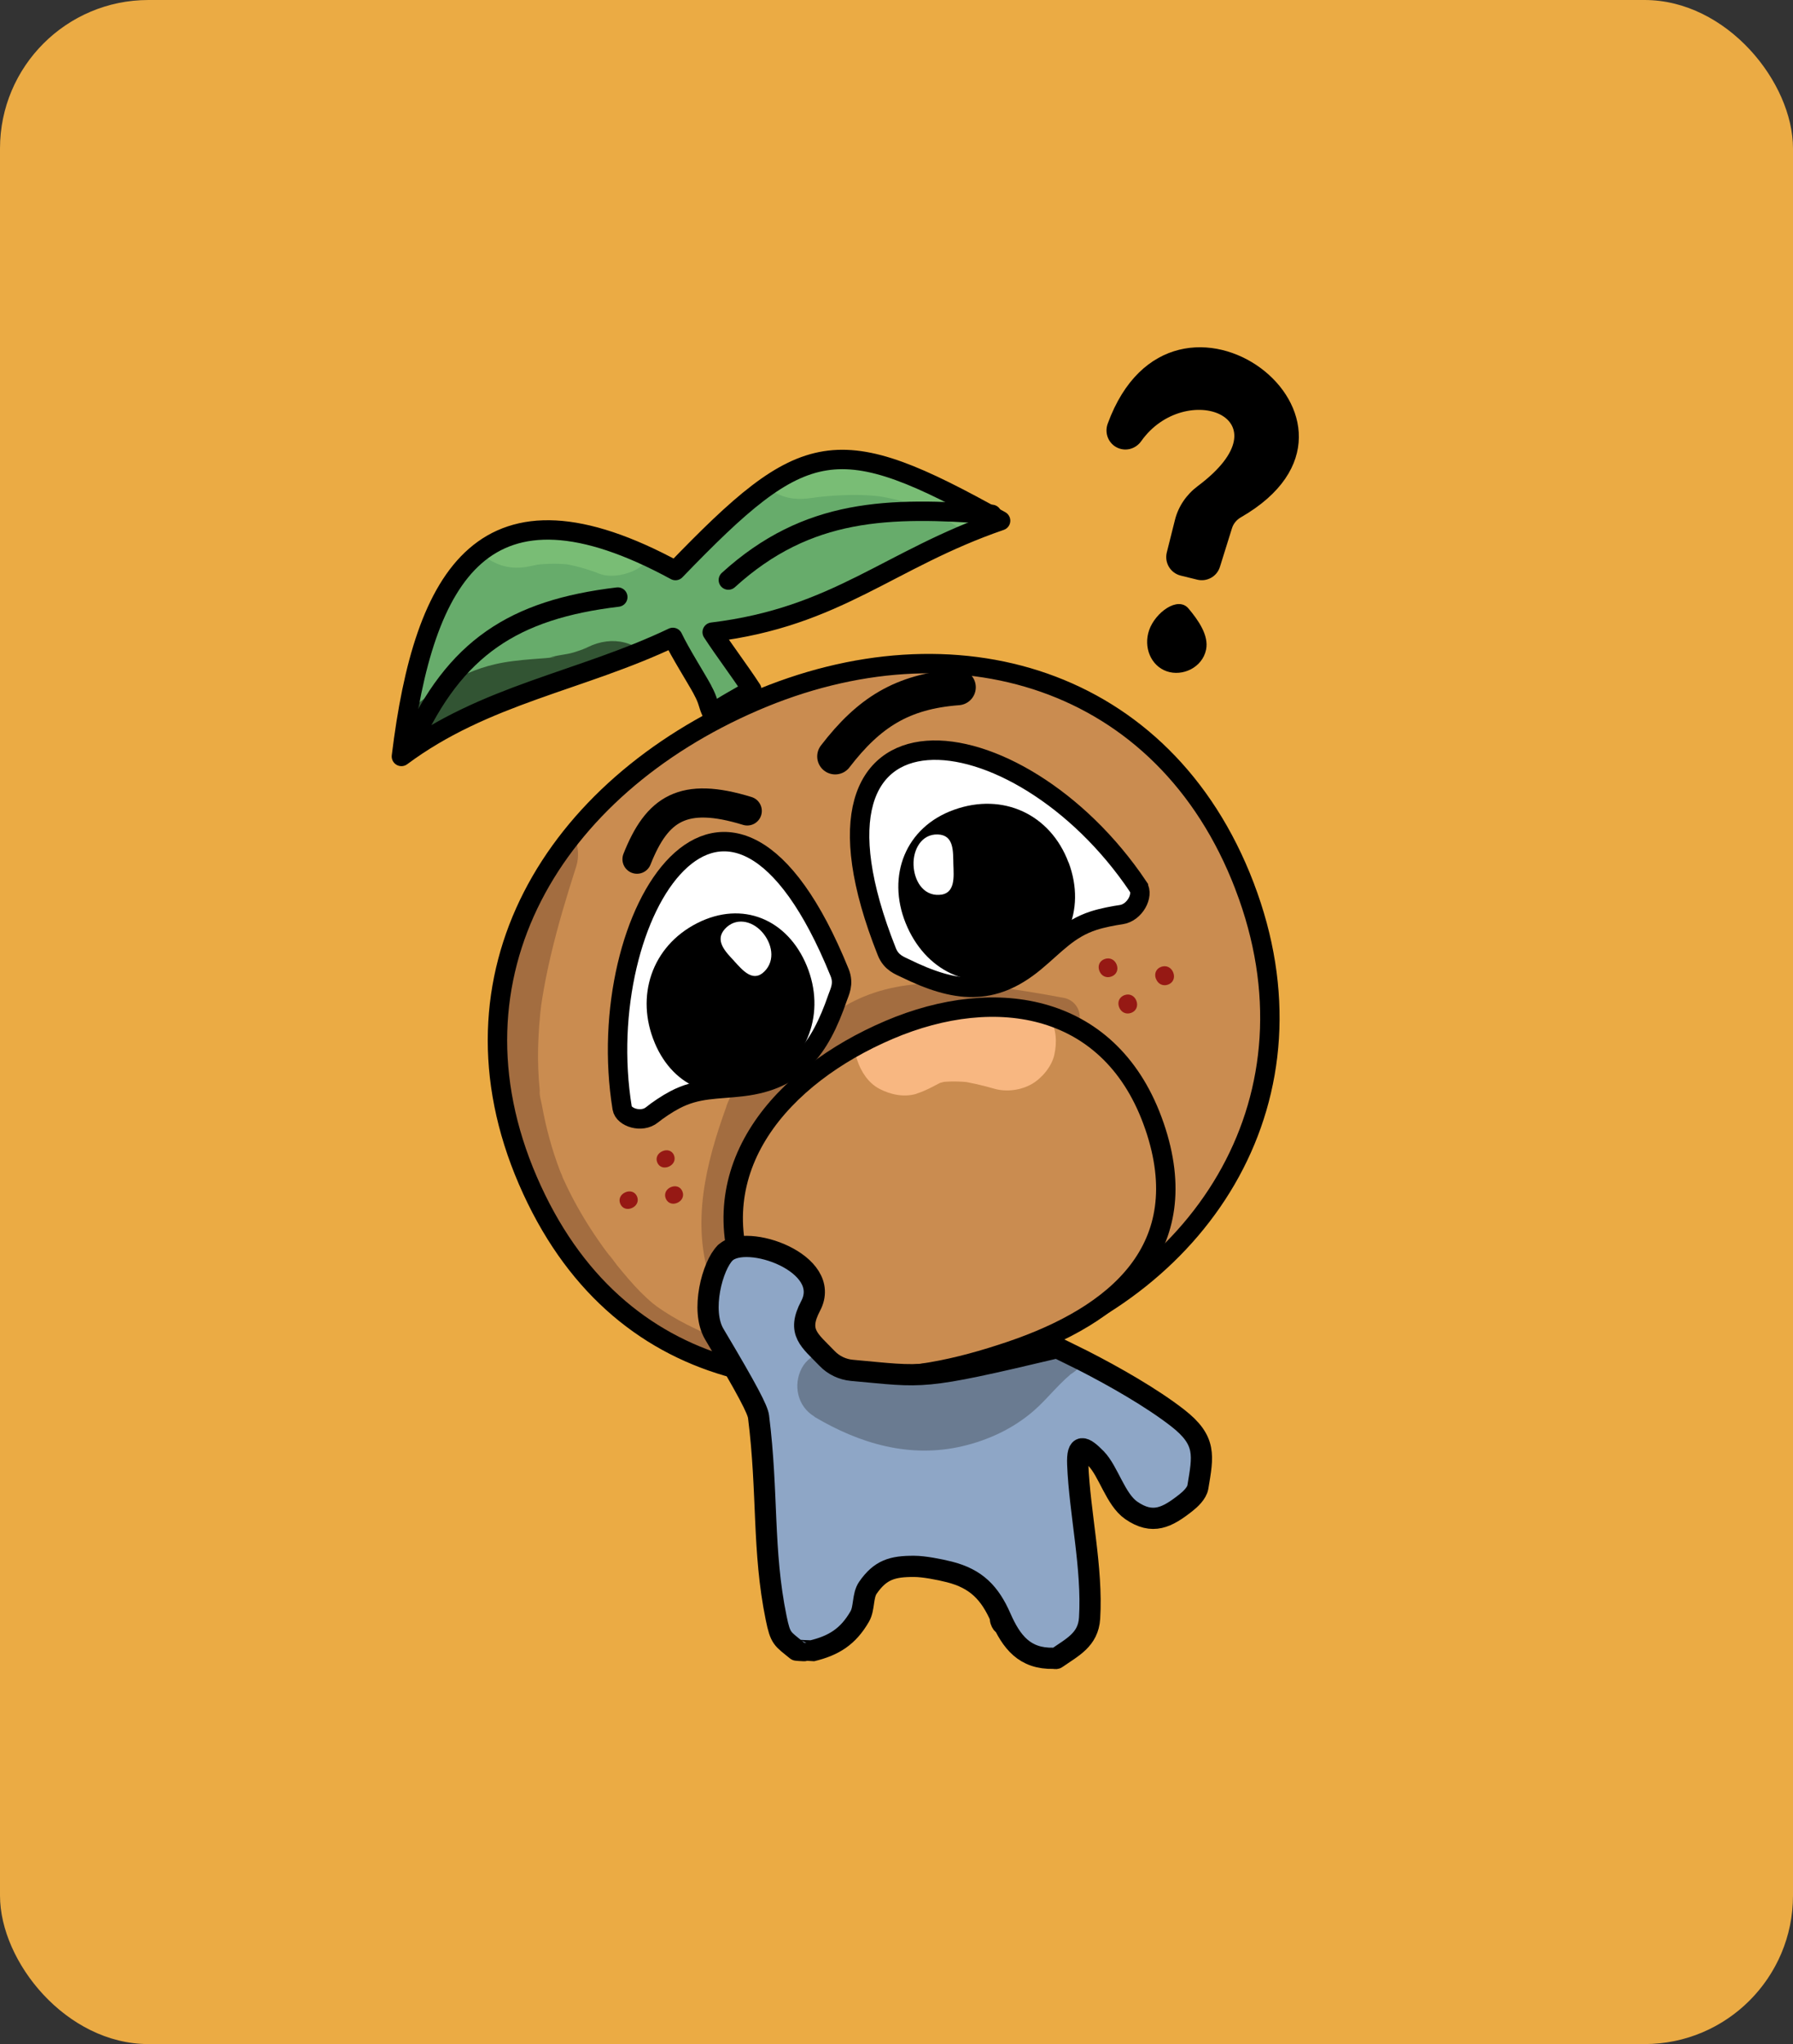 <?xml version="1.0" encoding="UTF-8"?>
<svg id="Layer_2" data-name="Layer 2" xmlns="http://www.w3.org/2000/svg" xmlns:xlink="http://www.w3.org/1999/xlink" viewBox="0 0 249.42 284.25">
  <rect x="0" y="0" width="249.42" height="284.25" fill="#333333" stroke="none"/>
  <defs>
    <style>
      .cls-1 {
        fill: #325433;
      }

      .cls-2 {
        stroke-width: 5px;
      }

      .cls-2, .cls-3, .cls-4, .cls-5, .cls-6, .cls-7 {
        stroke: #000;
      }

      .cls-2, .cls-3, .cls-4, .cls-5, .cls-8, .cls-9 {
        stroke-miterlimit: 10;
      }

      .cls-2, .cls-3, .cls-10, .cls-5, .cls-6, .cls-9, .cls-7 {
        fill: none;
      }

      .cls-2, .cls-3, .cls-6, .cls-9, .cls-7 {
        stroke-linecap: round;
      }

      .cls-3 {
        stroke-width: 4.05px;
      }

      .cls-11 {
        fill: #961914;
      }

      .cls-4, .cls-12 {
        fill: #fff;
      }

      .cls-4, .cls-5, .cls-8, .cls-7 {
        stroke-width: 2.7px;
      }

      .cls-13 {
        fill: #ebab44;
      }

      .cls-14 {
        clip-path: url(#clippath-1);
      }

      .cls-15, .cls-8 {
        fill: #ca8c50;
      }

      .cls-16 {
        fill: #79bd75;
      }

      .cls-17 {
        clip-path: url(#clippath-3);
      }

      .cls-18 {
        fill: #f8b781;
      }

      .cls-19 {
        fill: #67ac6b;
      }

      .cls-6 {
        stroke-width: 2.95px;
      }

      .cls-6, .cls-7 {
        stroke-linejoin: round;
      }

      .cls-20 {
        clip-path: url(#clippath-2);
      }

      .cls-8 {
        isolation: isolate;
        opacity: .28;
        stroke: #1d1d1b;
      }

      .cls-21 {
        fill: #6a7b91;
      }

      .cls-9 {
        stroke: #a36d40;
        stroke-width: 5.4px;
      }

      .cls-22 {
        fill: #a36d40;
      }

      .cls-23 {
        fill: #8ea6c6;
      }

      .cls-24 {
        clip-path: url(#clippath);
      }
    </style>
    <clipPath id="clippath">
      <path class="cls-10" d="M173.13,123.24c11.18,29.2-5.48,55.35-32.9,64.41-27.42,9.06-54.46,5.07-66.8-23.49-12.34-28.56,3.58-54.55,31.43-66.59,27.85-12.04,57.1-3.53,68.27,25.66h0Z"/>
    </clipPath>
    <clipPath id="clippath-1">
      <path class="cls-10" d="M97.72,95.91c-.96-1.76-3.1-5.11-4.12-7.27-12.85,6.13-26.12,7.89-37.76,16.55,3.1-25.47,11.62-40.25,38.12-25.85,18.05-18.71,22.41-19.67,45.23-6.93-15.58,5.36-22.71,13.39-40.12,15.5,1.77,2.71,3.74,5.27,5.51,7.98-1.83,1.14-3.76,2.07-5.5,3.36-.72-1.45-.41-1.58-1.37-3.34h0Z"/>
    </clipPath>
    <clipPath id="clippath-2">
      <path class="cls-10" d="M160.59,156.58c5.85,17.06-5.34,26.32-19.98,31.28-14.64,4.96-30.17,6.78-36.72-9.28-6.55-16.07,4.83-28.98,19.78-35.36s31.07-3.7,36.92,13.37h0Z"/>
    </clipPath>
    <clipPath id="clippath-3">
      <path class="cls-10" d="M100.89,174.22c-1.78,1.72-3.48,8.04-1.52,11.32,4.69,7.87,6.03,10.5,6.15,11.47,1.34,10.63.52,18.57,2.45,27.99.6,2.93.85,2.84,2.84,4.47.03.03,2.05.12,2.09.11,3.08-.73,5.08-1.99,6.69-4.78.68-1.17.37-2.9,1.15-4.02,1.72-2.47,3.38-2.98,6.44-2.96,1.32,0,3.5.42,4.88.77,3.75.95,5.64,2.93,7.14,6.35.76,1.73-.23.44,0,0,1.5,3.42,3.34,5.76,7.34,5.66.1,0,.34.07.42,0,2.2-1.54,4.42-2.56,4.61-5.58.43-6.93-1.38-14.64-1.65-21.37-.12-2.99.85-2.56,2.56-.81s2.7,5.68,4.88,7.19c2.98,2.06,5.01.99,7.62-1.07.59-.46,1.51-1.32,1.65-2.16.73-4.38,1.23-6.47-2.8-9.61-3.62-2.82-8.86-5.8-13.17-8-.64-.33-3-1.47-3.61-1.78-19.25,4.57-18.35,4.06-28.54,3.15-1.31-.12-2.54-.7-3.45-1.65-2.43-2.53-4.25-3.61-2.3-7.3,3.15-5.95-8.97-10.22-11.88-7.38v-.02Z"/>
    </clipPath>
  </defs>
  <g id="Layer_1-2" data-name="Layer 1">
    <rect class="cls-13" y="0" width="249.42" height="284.25" rx="20.65" ry="20.65"/>
    <g>
      <g>
        <path class="cls-15" d="M173.13,123.24c11.18,29.2-5.48,55.35-32.9,64.41-27.42,9.06-54.46,5.07-66.8-23.49-12.34-28.56,3.58-54.55,31.43-66.59,27.85-12.04,57.1-3.53,68.27,25.66h0Z"/>
        <g class="cls-24">
          <g>
            <path class="cls-22" d="M67.12,116.96c-2.6,8.1-4.79,16.3-5.55,24.81-.69,7.7.23,15.67,2.72,23s6.05,13.11,10.55,18.9c2.03,2.61,4.14,5.24,6.71,7.36,2.86,2.36,5.92,4.33,9.31,5.84,4.42,1.97,8.78,3.49,13.58,4.13s9.14.54,13.73.57c3.53.02,6.91-3.12,6.75-6.75s-2.97-6.73-6.75-6.75-7.35.07-11.02-.25c-.11,0-1.34-.06-1.36-.14l.89.12c-.3-.04-.6-.09-.9-.14-.9-.15-1.8-.34-2.69-.57-1.65-.43-3.26-1.03-4.85-1.65-.37-.14-.73-.32-1.1-.45,1.88.66.6.25.17.05-.59-.27-1.18-.55-1.75-.84-1.49-.76-2.93-1.62-4.29-2.59-.15-.11-1.22-.86-.25-.17s-.08-.08-.23-.21c-.61-.51-1.19-1.06-1.75-1.62-1.13-1.15-2.17-2.4-3.19-3.64-.35-.43-1.88-2.61-.65-.78-.43-.64-.93-1.23-1.37-1.86-.88-1.23-1.72-2.49-2.5-3.78-.74-1.22-1.44-2.47-2.08-3.75-.31-.61-.6-1.23-.88-1.85-.2-.43-.61-1.69.08.24-.17-.47-.38-.93-.56-1.4-1.12-2.93-1.94-5.98-2.5-9.06-.12-.66-.38-1.46-.34-2.12l.12.84c-.04-.32-.07-.63-.1-.95-.05-.48-.08-.95-.12-1.43-.13-1.9-.14-3.8-.05-5.7.05-1.11.13-2.21.24-3.31.05-.47.11-.94.16-1.42.1-.76.08-.63-.05.38.05-.31.09-.63.14-.94.32-2.04.73-4.07,1.2-6.09.98-4.2,2.23-8.34,3.55-12.45,1.08-3.36-1.26-7.52-4.72-8.3-3.69-.84-7.15,1.11-8.3,4.72h0Z"/>
            <path class="cls-22" d="M101.07,153.81c-2.86,7.89-5.03,16.4-2.11,24.65,1.35,3.81,3.38,7.1,6.12,10.07,2.18,2.37,4.75,4.33,7.27,6.31,1.47,1.15,2.82,1.98,4.77,1.98,1.66,0,3.63-.74,4.77-1.98,2.23-2.43,2.97-7.22,0-9.55-2.29-1.79-4.61-3.58-6.65-5.66-.5-.51-.98-1.04-1.44-1.59-.7-.84-.01.09.28.39-.24-.24-.43-.59-.62-.88-.4-.6-.78-1.23-1.11-1.87-.17-.33-.31-.68-.48-1.01.9,1.67.3.71.11.19-.28-.8-.51-1.61-.69-2.44-.08-.38-.14-.76-.22-1.14-.08-.52-.05-.3.09.67-.02-.22-.04-.45-.06-.67-.06-.8-.08-1.61-.05-2.42.02-.43.04-.87.08-1.3.03-.29.06-.57.09-.86l-.12.94c.17-.16.18-1,.23-1.28.09-.43.18-.85.28-1.28.21-.86.45-1.71.7-2.55.53-1.73,1.14-3.44,1.76-5.15,1.21-3.33-1.35-7.54-4.72-8.3-3.8-.87-7.01,1.15-8.3,4.72h.02Z"/>
          </g>
        </g>
        <path class="cls-5" d="M173.13,123.24c11.18,29.2-5.48,55.35-32.9,64.41-27.42,9.06-54.46,5.07-66.8-23.49-12.34-28.56,3.58-54.55,31.43-66.59,27.85-12.04,57.1-3.53,68.27,25.66h0Z"/>
      </g>
      <path class="cls-9" d="M101.93,162.53c14.37-22.59,18.69-26.14,45.57-21.11"/>
      <g>
        <path class="cls-19" d="M97.72,95.91c-.96-1.76-3.1-5.11-4.12-7.27-12.85,6.13-26.12,7.89-37.76,16.55,3.1-25.47,11.62-40.25,38.12-25.85,18.05-18.71,22.41-19.67,45.23-6.93-15.58,5.36-22.71,13.39-40.12,15.5,1.77,2.71,3.74,5.27,5.51,7.98-1.83,1.14-3.76,2.07-5.5,3.36-.72-1.45-.41-1.58-1.37-3.34h0Z"/>
        <g class="cls-14">
          <g>
            <path class="cls-16" d="M73.66,78.75c.72-.16,1.45-.29,2.18-.39l-1.79.24c1.9-.25,3.8-.28,5.7-.03l-1.79-.24c1.88.26,3.7.78,5.47,1.47,1.54.59,3.83.12,5.2-.68s2.74-2.43,3.1-4.03c.39-1.73.31-3.67-.68-5.2l-1.06-1.37c-.84-.84-1.84-1.42-2.98-1.74-2.7-1.04-5.5-1.6-8.38-1.83s-5.77.19-8.55.79c-1.6.35-3.22,1.72-4.03,3.1s-1.21,3.58-.68,5.2,1.54,3.21,3.1,4.03c1.66.88,3.36,1.08,5.2.68h0Z"/>
            <path class="cls-16" d="M113.07,69.23c.35-.06.71-.11,1.06-.16.9-.14-1.44.16-.54.08.61-.06,1.22-.14,1.83-.18,1.17-.09,2.34-.14,3.51-.14s2.24.06,3.35.18c.2.02,1.46.18.19.01s-.03.01.18.05c.53.09,1.06.2,1.59.32,1.06.25,2.11.55,3.13.91.51.18,1.08.33,1.55.58-.18-.1-1.42-.63-.58-.24.29.13.57.26.86.4,2.26,1.08,4.39,2.4,6.44,3.83,2.9,2.03,7.63.62,9.24-2.42,1.83-3.46.68-7.07-2.42-9.24-4.5-3.15-9.59-5.74-14.98-6.92-6.03-1.32-11.94-1.04-17.99-.08-1.56.25-3.27,1.8-4.03,3.1-.85,1.45-1.21,3.58-.68,5.2s1.54,3.21,3.1,4.03c1.7.9,3.31.98,5.2.68h-.01Z"/>
            <path class="cls-1" d="M64.69,109.87c.41-.37.83-.74,1.25-1.09.21-.18.42-.35.63-.52.56-.44.42-.34-.4.31.44-.15.92-.67,1.32-.93.45-.29.9-.58,1.36-.84s.95-.49,1.42-.74c.65-.3.49-.23-.5.19.25-.1.51-.2.77-.29.54-.19,1.09-.37,1.65-.51.2-.05,2.09-.5.94-.22s.69-.05.94-.07c.61-.05,1.23-.09,1.84-.14,1.66-.14,3.31-.35,4.95-.66,2.7-.51,5.27-1.5,7.73-2.71,3.18-1.56,4.3-6.32,2.42-9.24-2.1-3.25-5.84-4.1-9.24-2.42-.23.11-.6.21-.8.38.23-.19,1.28-.49.41-.18-.54.19-1.07.39-1.62.55-1.07.32-2.34.35-3.37.75.33-.13,1.38-.15.43-.06-.31.03-.62.06-.92.09-.61.05-1.23.09-1.84.14-1.75.14-3.53.32-5.24.72-5.24,1.22-9.75,4.42-13.68,7.96-2.63,2.37-2.59,7.17,0,9.55,2.81,2.58,6.74,2.53,9.55,0h0v-.02Z"/>
          </g>
        </g>
        <path class="cls-7" d="M97.72,95.91c-.96-1.76-3.1-5.11-4.12-7.27-12.85,6.13-26.12,7.89-37.76,16.55,3.1-25.47,11.62-40.25,38.12-25.85,18.05-18.71,22.41-19.67,45.23-6.93-15.58,5.36-22.71,13.39-40.12,15.5,1.77,2.71,3.74,5.27,5.51,7.98-1.83,1.14-3.76,2.07-5.5,3.36-.72-1.45-.41-1.58-1.37-3.34h0Z"/>
      </g>
      <path class="cls-4" d="M158.33,123.3c-16.7-24.89-49.97-28.64-34.96,9.06.62,1.55,1.83,1.92,2.57,2.29,6.91,3.38,12.14,3.99,18-.87,2.89-2.4,4.69-4.62,8.21-5.76,1.18-.38,2.8-.69,3.81-.83,1.91-.27,3.16-2.7,2.37-3.88h0Z"/>
      <g>
        <path class="cls-15" d="M160.59,156.58c5.85,17.06-5.34,26.32-19.98,31.28s-30.17,6.78-36.72-9.28c-6.55-16.07,4.83-28.98,19.78-35.36s31.07-3.7,36.92,13.37h0Z"/>
        <g class="cls-20">
          <g>
            <path class="cls-18" d="M127.53,152.07c1.55-.48,2.78-1.31,4.22-1.96l-1.61.68c.73-.29,1.52-.42,2.29-.52l-1.79.24c1.5-.18,2.99-.15,4.49.03l-1.79-.24c1.7.23,3.37.64,5.02,1.11s3.7.2,5.2-.68c1.4-.82,2.74-2.43,3.1-4.03.39-1.73.31-3.67-.68-5.2s-2.3-2.62-4.03-3.1c-3.01-.84-6.17-1.52-9.31-1.51-1.8,0-3.69.21-5.44.68-1.63.44-2.92,1.38-4.44,2.04l1.61-.68c-.14.06-.28.11-.43.15-1.66.51-3.15,1.59-4.03,3.1s-1.21,3.58-.68,5.2,1.54,3.21,3.1,4.03,3.45,1.22,5.2.68h0v-.02Z"/>
            <path class="cls-8" d="M37.78,157.28c1,2.3,1.09,5.21-1.6,6.21-2.69,1-4.78-1.14-5.77-3.49-1-2.35-.76-4.83,1.82-5.82,2.58-.98,4.56.8,5.56,3.1h0Z"/>
          </g>
        </g>
        <path class="cls-7" d="M160.59,156.58c5.85,17.06-5.34,26.32-19.98,31.28s-30.17,6.78-36.72-9.28c-6.55-16.07,4.83-28.98,19.78-35.36s31.07-3.7,36.92,13.37h0Z"/>
      </g>
      <path class="cls-3" d="M88.61,119.48c2.8-7.06,6.43-9.45,15.34-6.71"/>
      <path class="cls-2" d="M116.18,105.19c4.7-6.11,9.31-9.03,17.06-9.62"/>
      <path d="M148.65,119.93c2.52,6.71-.39,13.21-7.09,15.66s-12.93-.67-15.58-7.23c-2.64-6.56-.05-13.34,6.75-15.76,6.8-2.43,13.39.63,15.91,7.34h0Z"/>
      <path class="cls-12" d="M132.62,120.17c.05,1.73.33,4.15-1.96,4.27s-3.5-2.03-3.58-4.15,1.09-4.33,3.38-4.25,2.11,2.41,2.16,4.14h0Z"/>
      <path class="cls-7" d="M57.21,103.49c6.06-13.4,14.24-18.73,28.73-20.46"/>
      <path class="cls-7" d="M137.97,71.53c-14.32-1.05-25.59-.93-36.65,9.13"/>
      <path class="cls-4" d="M86.55,154.1c-4.4-27.09,14.67-57.26,30.25-18.85.64,1.58-.02,2.7-.28,3.48-2.49,7.23-5.7,11.45-13.16,12.36-3.68.45-6.31.18-9.5,1.86-1.07.56-2.4,1.46-3.16,2.08-1.45,1.18-3.94.35-4.15-.94h0Z"/>
      <path d="M91.07,145.01c2.7,6.43,8.88,8.67,15.13,5.62,6.25-3.04,8.69-9.86,6.03-16.32s-8.93-9.15-15.26-5.93c-6.33,3.22-8.6,10.19-5.9,16.62h0Z"/>
      <path class="cls-12" d="M102.14,133.66c1.15,1.25,2.6,3.02,4.19,1.44,1.59-1.58,1.06-3.98-.36-5.54s-3.66-2.01-5.14-.37.16,3.22,1.31,4.46h0Z"/>
      <path class="cls-11" d="M93.75,160.64c.28.67-.07,1.31-.71,1.59-.65.28-1.34.09-1.61-.58-.28-.67.09-1.3.73-1.57s1.32-.1,1.6.57h0Z"/>
      <path class="cls-11" d="M88.62,166.39c.28.67-.07,1.32-.72,1.6s-1.34.08-1.62-.6.07-1.31.72-1.59,1.34-.08,1.62.59Z"/>
      <path class="cls-11" d="M94.93,165.68c.27.67-.07,1.31-.72,1.59s-1.33.06-1.6-.61c-.27-.67.07-1.31.72-1.58s1.33-.07,1.6.6Z"/>
      <path class="cls-11" d="M152.93,135.01c.27.71.95,1.05,1.67.79s1.01-.95.74-1.65c-.27-.71-.96-1.04-1.67-.79-.72.26-1.01.94-.74,1.65Z"/>
      <path class="cls-11" d="M160.8,136.1c.26.71.94,1.08,1.66.83.73-.25,1.02-.95.76-1.66-.26-.71-.94-1.08-1.67-.83-.73.25-1.02.95-.76,1.66h0Z"/>
      <path class="cls-11" d="M155.67,140.04c.26.71.94,1.07,1.66.82s1.02-.95.76-1.67c-.26-.71-.94-1.07-1.66-.81-.72.26-1.02.95-.76,1.66h0Z"/>
      <g>
        <path class="cls-23" d="M100.89,174.22c-1.78,1.72-3.48,8.04-1.52,11.32,4.69,7.87,6.03,10.5,6.15,11.47,1.34,10.63.52,18.57,2.45,27.99.6,2.93.85,2.84,2.84,4.47.03.03,2.05.12,2.09.11,3.08-.73,5.08-1.99,6.69-4.78.68-1.17.37-2.9,1.15-4.02,1.72-2.47,3.38-2.98,6.44-2.96,1.32,0,3.5.42,4.88.77,3.75.95,5.64,2.93,7.14,6.35.76,1.73-.23.44,0,0,1.5,3.42,3.34,5.76,7.34,5.66.1,0,.34.07.42,0,2.2-1.54,4.42-2.56,4.61-5.58.43-6.93-1.38-14.64-1.65-21.37-.12-2.99.85-2.56,2.56-.81s2.7,5.68,4.88,7.19c2.98,2.06,5.01.99,7.62-1.07.59-.46,1.51-1.32,1.65-2.16.73-4.38,1.23-6.47-2.8-9.61-3.62-2.82-8.86-5.8-13.17-8-.64-.33-3-1.47-3.61-1.78-19.25,4.57-18.35,4.06-28.54,3.15-1.31-.12-2.54-.7-3.45-1.65-2.43-2.53-4.25-3.61-2.3-7.3,3.15-5.95-8.97-10.22-11.88-7.38v-.02Z"/>
        <g class="cls-17">
          <path class="cls-21" d="M113.29,197.02c6.32,3.75,13.28,5.8,20.59,4.09,3.63-.85,7.07-2.46,9.89-4.9,1.04-.9,1.96-1.92,2.9-2.91.49-.52,1-1.04,1.52-1.53.22-.21.47-.39.68-.61.27-.23.18-.16-.27.19.2-.15.41-.3.62-.43,2.12-1.44,3.27-4.39,1.77-6.73-1.36-2.12-4.46-3.31-6.73-1.77-2.4,1.63-4.24,3.69-6.27,5.72-.47.47-.96.89-1.45,1.34-.43.39.75-.48-.03,0-.32.2-.63.41-.97.59-.3.16-.61.3-.91.45-.49.26.53-.18-.3.13-.74.28-1.49.54-2.26.75-.66.18-1.33.29-2,.44-.61.14.9-.06-.06,0-.39.03-.77.06-1.16.07-.64.02-1.28,0-1.91-.05-.19,0-.38-.03-.57-.06-.37-.04-.25-.03.36.05-.28.04-.68-.12-.95-.18-.7-.15-1.4-.34-2.08-.56-.26-.08-.51-.17-.76-.26-.13-.05-1.39-.56-.36-.11-1.49-.64-2.92-1.42-4.32-2.25-2.22-1.31-5.5-.57-6.73,1.77s-.6,5.33,1.77,6.73h0v.03Z"/>
        </g>
        <path class="cls-6" d="M100.89,174.22c-1.78,1.72-3.48,8.04-1.52,11.32,4.69,7.87,6.03,10.5,6.15,11.47,1.34,10.63.52,18.57,2.45,27.99.6,2.93.85,2.84,2.84,4.47.03.03,2.05.12,2.09.11,3.08-.73,5.08-1.99,6.69-4.78.68-1.17.37-2.9,1.15-4.02,1.72-2.47,3.38-2.98,6.44-2.96,1.32,0,3.5.42,4.88.77,3.75.95,5.64,2.93,7.14,6.35.76,1.73-.23.44,0,0,1.5,3.42,3.34,5.76,7.34,5.66.1,0,.34.07.42,0,2.2-1.54,4.42-2.56,4.61-5.58.43-6.93-1.38-14.64-1.65-21.37-.12-2.99.85-2.56,2.56-.81s2.7,5.68,4.88,7.19c2.98,2.06,5.01.99,7.62-1.07.59-.46,1.51-1.32,1.65-2.16.73-4.38,1.23-6.47-2.8-9.61-3.62-2.82-8.86-5.8-13.17-8-.64-.33-3-1.47-3.61-1.78-19.25,4.57-18.35,4.06-28.54,3.15-1.31-.12-2.54-.7-3.45-1.65-2.43-2.53-4.25-3.61-2.3-7.3,3.15-5.95-8.97-10.22-11.88-7.38v-.02Z"/>
      </g>
      <path d="M167.77,90.36c-.53,2.49-3.29,3.75-5.47,2.99-2.19-.76-3.28-3.33-2.44-5.74s3.98-4.76,5.47-2.99c1.36,1.62,2.87,3.76,2.44,5.74Z"/>
      <path d="M164.23,80.04l2.32.57c1.36.33,2.74-.45,3.15-1.78l1.68-5.38c.2-.65.66-1.18,1.25-1.52,22.93-13.21-9.48-37.8-18.54-13.01-.49,1.34.13,2.84,1.46,3.39h0c1.16.48,2.47.07,3.2-.96,6.11-8.64,20.63-3.3,7.86,6.25-1.56,1.17-2.7,2.82-3.17,4.72l-1.13,4.51c-.35,1.42.51,2.86,1.93,3.21h0Z"/>
    </g>
  </g>
</svg>